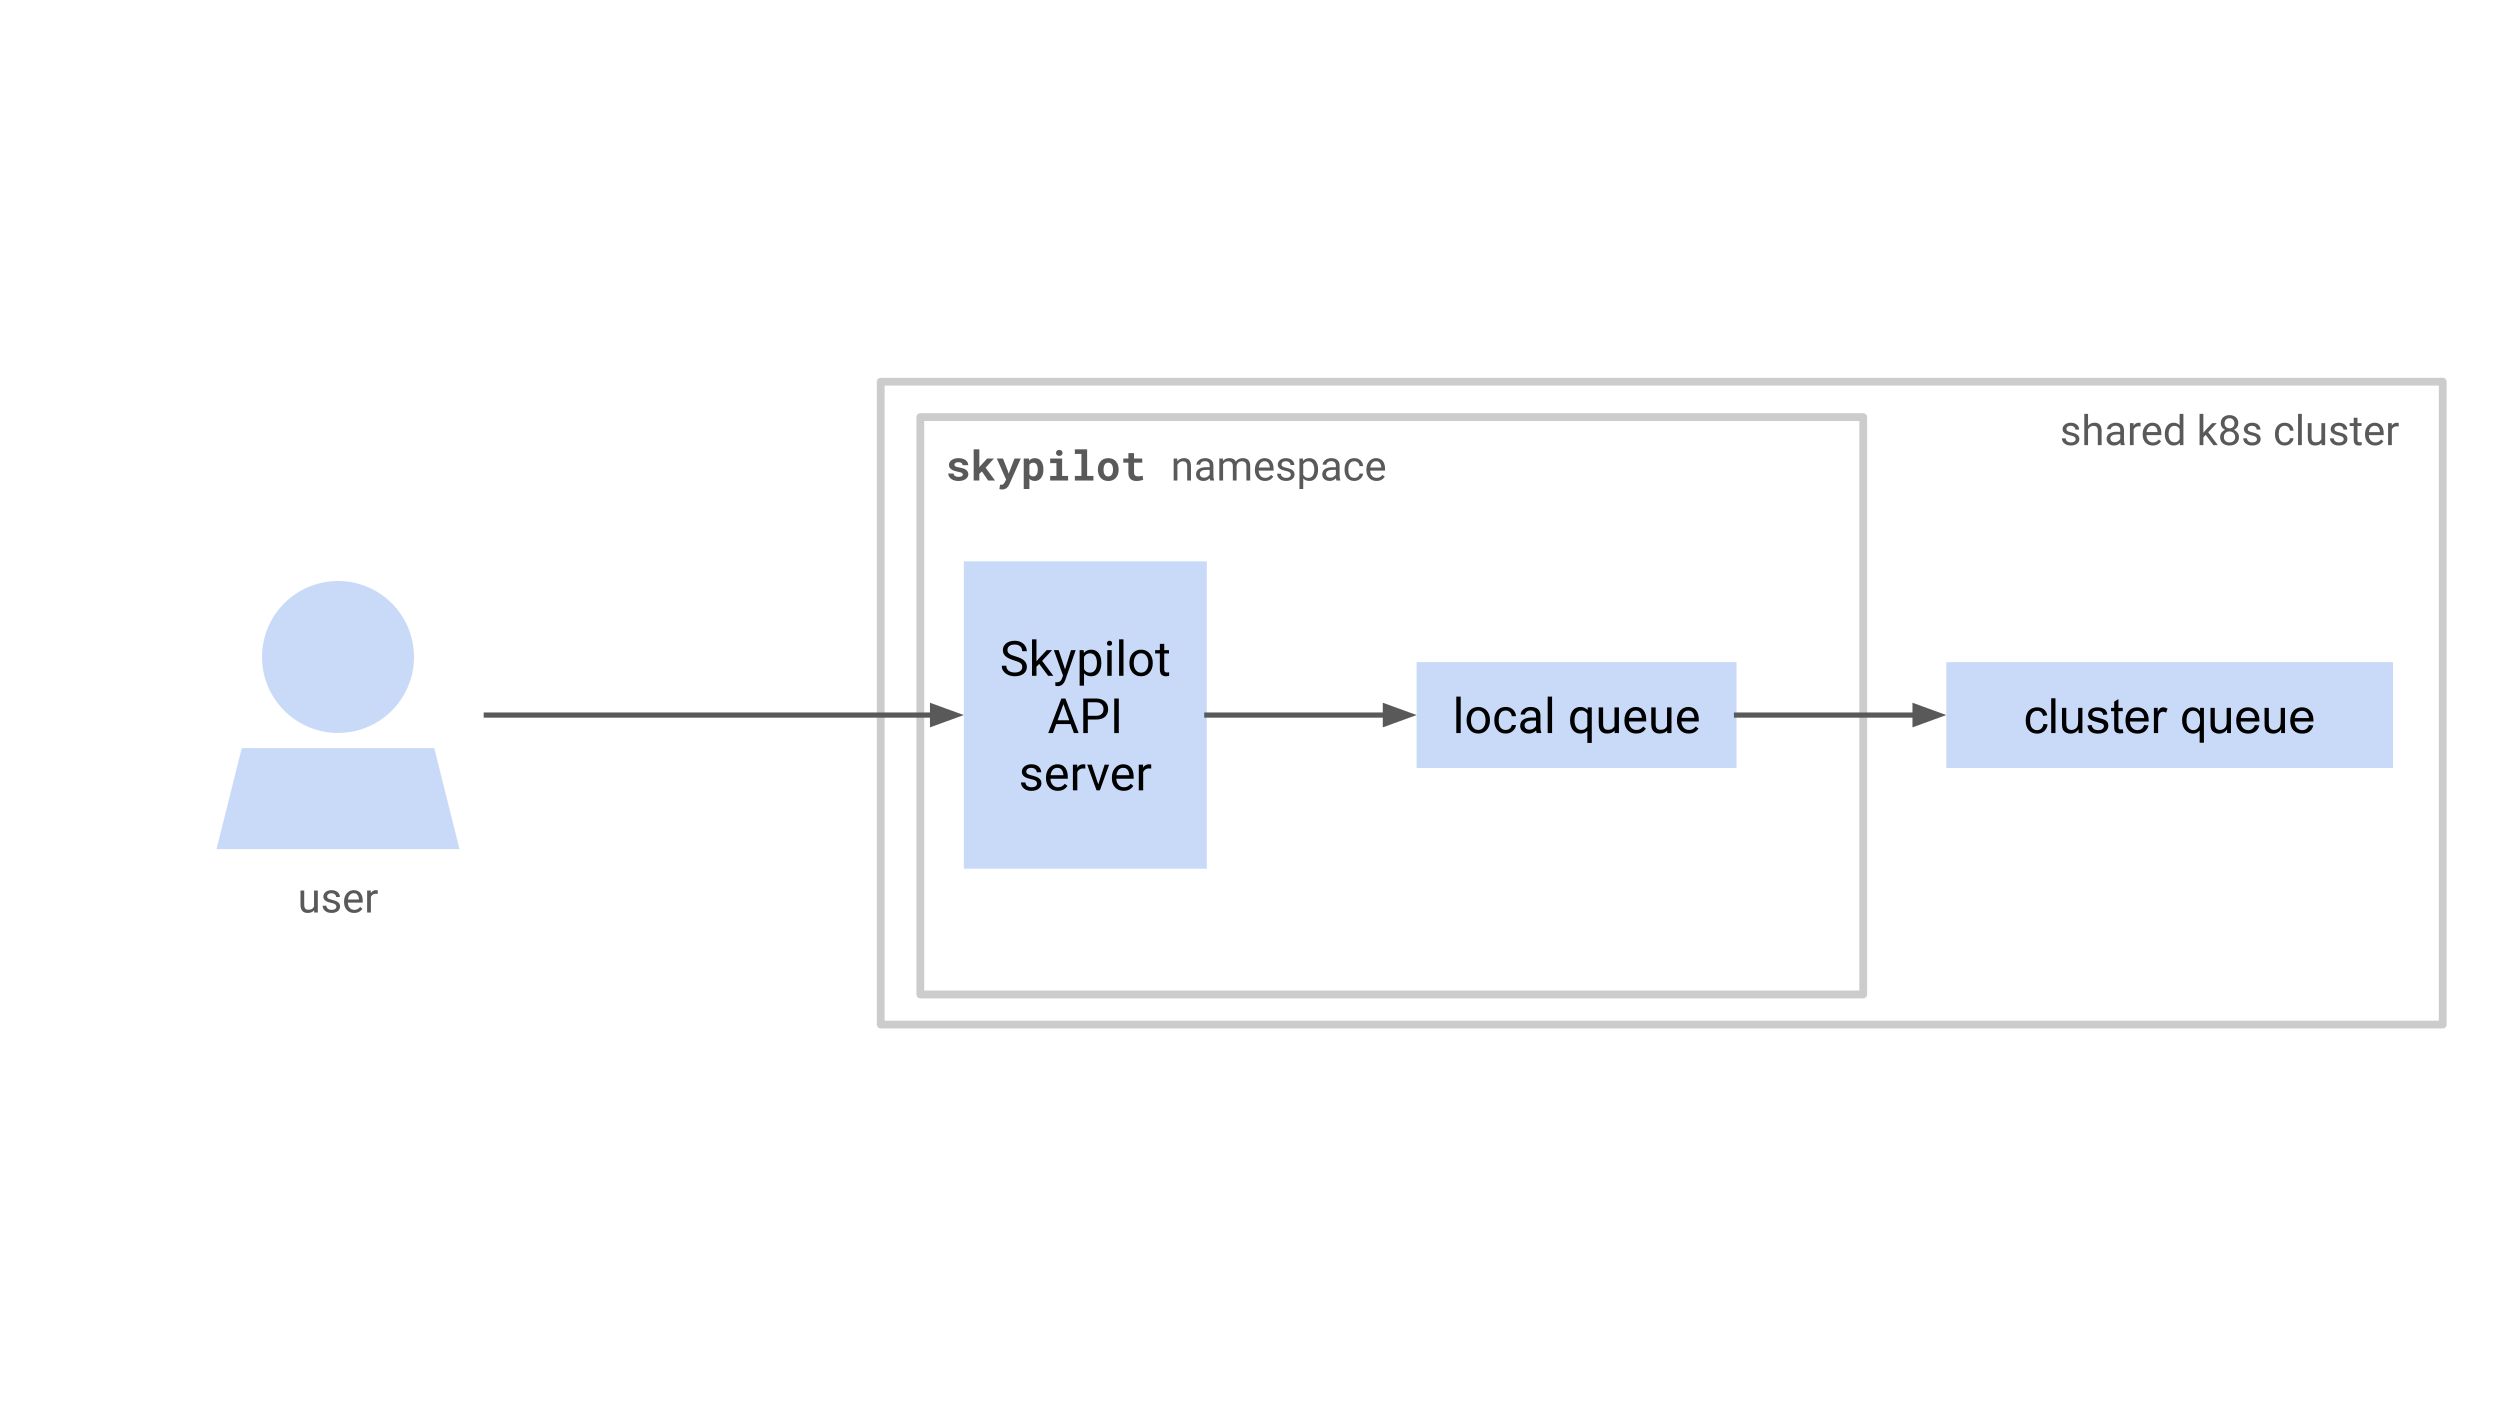 <svg version="1.1" viewBox="0.0 0.0 960.0 540.0" fill="none" stroke="none" stroke-linecap="square" stroke-miterlimit="10" xmlns:xlink="http://www.w3.org/1999/xlink" xmlns="http://www.w3.org/2000/svg"><rect x="0.0" y="0.0" width="960.0" height="540.0" fill="#808080" stroke="none"/><clipPath id="g366fd181c9f_0_44.0"><path d="m0 0l960.0 0l0 540.0l-960.0 0l0 -540.0z" clip-rule="nonzero"/></clipPath><g clip-path="url(#g366fd181c9f_0_44.0)"><path fill="#ffffff" d="m0 0l960.0 0l0 540.0l-960.0 0z" fill-rule="evenodd"/><path fill="#000000" fill-opacity="0.0" d="m338.197 146.567l599.811 0l0 246.866l-599.811 0z" fill-rule="evenodd"/><path stroke="#cccccc" stroke-width="3.0" stroke-linejoin="round" stroke-linecap="butt" d="m338.197 146.567l599.811 0l0 246.866l-599.811 0z" fill-rule="evenodd"/><path fill="#000000" fill-opacity="0.0" d="m353.399 160.173l362.079 0l0 221.701l-362.079 0z" fill-rule="evenodd"/><path stroke="#cccccc" stroke-width="3.0" stroke-linejoin="round" stroke-linecap="butt" d="m353.399 160.173l362.079 0l0 221.701l-362.079 0z" fill-rule="evenodd"/><path fill="#c9daf8" d="m370.102 215.556l93.323 0l0 118.047l-93.323 0z" fill-rule="evenodd"/><path fill="#000000" d="m392.547 256.141q0 -0.453 -0.141 -0.813q-0.141 -0.359 -0.5 -0.656q-0.344 -0.297 -0.969 -0.547q-0.609 -0.266 -1.547 -0.547q-0.984 -0.297 -1.781 -0.656q-0.781 -0.359 -1.344 -0.812q-0.562 -0.469 -0.875 -1.062q-0.297 -0.609 -0.297 -1.391q0 -0.766 0.312 -1.422q0.328 -0.656 0.922 -1.141q0.594 -0.5 1.422 -0.766q0.828 -0.281 1.859 -0.281q1.484 0 2.531 0.578q1.047 0.562 1.594 1.484q0.547 0.922 0.547 1.953l-1.75 0q0 -0.75 -0.328 -1.328q-0.312 -0.578 -0.969 -0.906q-0.641 -0.328 -1.625 -0.328q-0.938 0 -1.562 0.281q-0.609 0.281 -0.906 0.766q-0.281 0.484 -0.281 1.094q0 0.422 0.172 0.766q0.172 0.344 0.547 0.641q0.391 0.281 0.969 0.531q0.594 0.25 1.406 0.469q1.141 0.328 1.953 0.719q0.828 0.391 1.359 0.875q0.531 0.484 0.781 1.109q0.266 0.609 0.266 1.375q0 0.812 -0.328 1.469q-0.328 0.656 -0.938 1.125q-0.609 0.469 -1.469 0.719q-0.844 0.25 -1.891 0.25q-0.922 0 -1.812 -0.25q-0.891 -0.266 -1.609 -0.766q-0.719 -0.516 -1.156 -1.266q-0.438 -0.75 -0.438 -1.75l1.75 0q0 0.688 0.266 1.172q0.266 0.484 0.719 0.812q0.469 0.312 1.047 0.469q0.594 0.141 1.234 0.141q0.922 0 1.547 -0.25q0.641 -0.266 0.969 -0.734q0.344 -0.469 0.344 -1.125zm5.452 -10.641l0 14l-1.703 0l0 -14l1.703 0zm6.016 4.141l-4.297 4.609l-2.406 2.484l-0.141 -1.797l1.719 -2.047l3.062 -3.25l2.062 0zm-1.547 9.859l-3.516 -4.703l0.875 -1.5l4.641 6.203l-2.0 0zm6.049 -1.016l2.75 -8.844l1.797 0l-3.953 11.375q-0.125 0.375 -0.359 0.797q-0.219 0.422 -0.562 0.797q-0.344 0.391 -0.844 0.625q-0.484 0.25 -1.156 0.25q-0.203 0 -0.516 -0.062q-0.297 -0.047 -0.422 -0.094l-0.016 -1.359q0.078 0.016 0.234 0.016q0.156 0.016 0.219 0.016q0.578 0 0.969 -0.156q0.406 -0.141 0.688 -0.5q0.281 -0.344 0.484 -0.953l0.688 -1.906zm-2.0 -8.844l2.547 7.656l0.438 1.781l-1.203 0.609l-3.625 -10.047l1.844 0zm9.749 1.891l0 11.766l-1.688 0l0 -13.656l1.547 0l0.141 1.891zm6.641 2.953l0 0.203q0 1.062 -0.266 1.984q-0.25 0.922 -0.734 1.594q-0.484 0.672 -1.203 1.047q-0.703 0.375 -1.625 0.375q-0.938 0 -1.656 -0.312q-0.719 -0.312 -1.219 -0.906q-0.5 -0.594 -0.797 -1.422q-0.297 -0.828 -0.406 -1.859l0 -1.031q0.109 -1.094 0.406 -1.953q0.297 -0.859 0.797 -1.469q0.5 -0.625 1.203 -0.938q0.719 -0.328 1.641 -0.328q0.938 0 1.656 0.359q0.719 0.359 1.203 1.031q0.5 0.656 0.75 1.578q0.25 0.922 0.25 2.047zm-1.688 0.203l0 -0.203q0 -0.734 -0.156 -1.375q-0.156 -0.656 -0.484 -1.156q-0.328 -0.5 -0.828 -0.781q-0.5 -0.297 -1.188 -0.297q-0.641 0 -1.109 0.219q-0.469 0.219 -0.797 0.594q-0.328 0.375 -0.531 0.844q-0.203 0.469 -0.312 0.969l0 2.359q0.188 0.641 0.516 1.203q0.328 0.547 0.875 0.891q0.547 0.344 1.375 0.344q0.688 0 1.172 -0.281q0.5 -0.297 0.828 -0.797q0.328 -0.5 0.484 -1.141q0.156 -0.656 0.156 -1.391zm5.663 -5.047l0 9.859l-1.688 0l0 -9.859l1.688 0zm-1.812 -2.609q0 -0.406 0.25 -0.688q0.25 -0.297 0.734 -0.297q0.484 0 0.734 0.297q0.266 0.281 0.266 0.688q0 0.391 -0.266 0.672q-0.25 0.266 -0.734 0.266q-0.484 0 -0.734 -0.266q-0.25 -0.281 -0.25 -0.672zm6.349 -1.531l0 14l-1.688 0l0 -14l1.688 0zm2.271 9.188l0 -0.219q0 -1.062 0.297 -1.969q0.312 -0.922 0.891 -1.594q0.594 -0.688 1.422 -1.062q0.828 -0.375 1.859 -0.375q1.031 0 1.859 0.375q0.844 0.375 1.422 1.062q0.594 0.672 0.906 1.594q0.312 0.906 0.312 1.969l0 0.219q0 1.062 -0.312 1.969q-0.312 0.906 -0.906 1.594q-0.578 0.672 -1.406 1.062q-0.812 0.375 -1.859 0.375q-1.031 0 -1.875 -0.375q-0.828 -0.391 -1.422 -1.062q-0.578 -0.688 -0.891 -1.594q-0.297 -0.906 -0.297 -1.969zm1.672 -0.219l0 0.219q0 0.734 0.172 1.391q0.188 0.641 0.531 1.141q0.359 0.5 0.875 0.797q0.531 0.281 1.234 0.281q0.688 0 1.203 -0.281q0.531 -0.297 0.875 -0.797q0.359 -0.5 0.531 -1.141q0.172 -0.656 0.172 -1.391l0 -0.219q0 -0.719 -0.172 -1.375q-0.172 -0.656 -0.531 -1.156q-0.344 -0.516 -0.875 -0.797q-0.516 -0.297 -1.219 -0.297q-0.688 0 -1.219 0.297q-0.516 0.281 -0.875 0.797q-0.344 0.5 -0.531 1.156q-0.172 0.656 -0.172 1.375zm13.531 -4.828l0 1.297l-5.328 0l0 -1.297l5.328 0zm-3.516 -2.391l1.688 0l0 9.813q0 0.5 0.141 0.75q0.156 0.25 0.406 0.344q0.25 0.078 0.531 0.078q0.203 0 0.438 -0.031q0.234 -0.047 0.359 -0.078l0 1.375q-0.203 0.062 -0.531 0.125q-0.312 0.062 -0.766 0.062q-0.625 0 -1.141 -0.25q-0.516 -0.25 -0.828 -0.828q-0.297 -0.578 -0.297 -1.562l0 -9.797z" fill-rule="nonzero"/><path fill="#000000" d="m408.71 269.406l-4.391 12.094l-1.797 0l5.047 -13.266l1.172 0l-0.031 1.172zm3.672 12.094l-4.391 -12.094l-0.031 -1.172l1.156 0l5.078 13.266l-1.812 0zm-0.219 -4.906l0 1.438l-7.453 0l0 -1.438l7.453 0zm8.702 -0.297l-3.547 0l0 -1.422l3.547 0q1.016 0 1.656 -0.328q0.641 -0.328 0.938 -0.906q0.297 -0.594 0.297 -1.344q0 -0.688 -0.297 -1.281q-0.297 -0.609 -0.938 -0.969q-0.641 -0.375 -1.656 -0.375l-3.141 0l0 11.828l-1.75 0l0 -13.266l4.891 0q1.5 0 2.531 0.531q1.047 0.516 1.578 1.438q0.547 0.906 0.547 2.078q0 1.281 -0.547 2.188q-0.531 0.891 -1.578 1.359q-1.031 0.469 -2.531 0.469zm8.754 -8.062l0 13.266l-1.75 0l0 -13.266l1.75 0z" fill-rule="nonzero"/><path fill="#000000" d="m398.209 300.891q0 -0.375 -0.156 -0.688q-0.156 -0.312 -0.641 -0.562q-0.484 -0.266 -1.469 -0.453q-0.812 -0.172 -1.484 -0.406q-0.656 -0.25 -1.125 -0.578q-0.453 -0.344 -0.703 -0.797q-0.234 -0.453 -0.234 -1.062q0 -0.594 0.25 -1.109q0.266 -0.516 0.734 -0.906q0.484 -0.406 1.156 -0.625q0.688 -0.234 1.516 -0.234q1.188 0 2.016 0.422q0.844 0.406 1.281 1.109q0.453 0.688 0.453 1.547l-1.688 0q0 -0.422 -0.25 -0.797q-0.234 -0.391 -0.703 -0.641q-0.453 -0.266 -1.109 -0.266q-0.703 0 -1.141 0.219q-0.438 0.219 -0.641 0.547q-0.188 0.328 -0.188 0.688q0 0.266 0.094 0.484q0.109 0.219 0.344 0.391q0.25 0.172 0.688 0.328q0.453 0.156 1.156 0.312q1.203 0.281 1.984 0.672q0.781 0.375 1.156 0.938q0.391 0.547 0.391 1.344q0 0.641 -0.266 1.188q-0.266 0.531 -0.781 0.922q-0.5 0.375 -1.203 0.594q-0.688 0.219 -1.547 0.219q-1.312 0 -2.219 -0.469q-0.891 -0.469 -1.359 -1.203q-0.469 -0.734 -0.469 -1.562l1.703 0q0.031 0.703 0.391 1.109q0.375 0.391 0.891 0.562q0.531 0.172 1.062 0.172q0.688 0 1.156 -0.172q0.469 -0.188 0.703 -0.5q0.25 -0.328 0.25 -0.734zm7.988 2.797q-1.031 0 -1.875 -0.344q-0.828 -0.359 -1.422 -1.0q-0.594 -0.641 -0.922 -1.516q-0.312 -0.875 -0.312 -1.906l0 -0.391q0 -1.203 0.359 -2.141q0.359 -0.938 0.969 -1.594q0.609 -0.656 1.375 -0.984q0.781 -0.344 1.609 -0.344q1.062 0 1.828 0.359q0.766 0.359 1.25 1.016q0.5 0.656 0.734 1.531q0.234 0.875 0.234 1.922l0 0.75l-7.359 0l0 -1.375l5.688 0l0 -0.125q-0.047 -0.656 -0.281 -1.281q-0.234 -0.625 -0.734 -1.016q-0.5 -0.406 -1.359 -0.406q-0.578 0 -1.062 0.25q-0.484 0.234 -0.828 0.719q-0.344 0.469 -0.531 1.156q-0.188 0.672 -0.188 1.562l0 0.391q0 0.703 0.188 1.312q0.203 0.609 0.578 1.078q0.375 0.469 0.906 0.734q0.547 0.266 1.25 0.266q0.891 0 1.5 -0.359q0.625 -0.375 1.094 -0.984l1.016 0.812q-0.312 0.484 -0.812 0.922q-0.484 0.438 -1.203 0.719q-0.719 0.266 -1.688 0.266zm7.487 -8.5l0 8.312l-1.688 0l0 -9.859l1.641 0l0.047 1.547zm3.078 -1.594l0 1.562q-0.219 -0.047 -0.406 -0.062q-0.188 -0.016 -0.422 -0.016q-0.578 0 -1.031 0.188q-0.438 0.188 -0.75 0.516q-0.312 0.328 -0.5 0.781q-0.172 0.438 -0.219 0.984l-0.484 0.266q0 -0.891 0.172 -1.672q0.188 -0.781 0.562 -1.391q0.375 -0.609 0.953 -0.938q0.578 -0.344 1.375 -0.344q0.188 0 0.422 0.047q0.234 0.031 0.328 0.078zm4.72 8.391l2.703 -8.344l1.719 0l-3.547 9.859l-1.125 0l0.25 -1.516zm-2.25 -8.344l2.781 8.391l0.188 1.469l-1.125 0l-3.578 -9.859l1.734 0zm12.262 10.047q-1.031 0 -1.875 -0.344q-0.828 -0.359 -1.422 -1.0q-0.594 -0.641 -0.922 -1.516q-0.312 -0.875 -0.312 -1.906l0 -0.391q0 -1.203 0.359 -2.141q0.359 -0.938 0.969 -1.594q0.609 -0.656 1.375 -0.984q0.781 -0.344 1.609 -0.344q1.062 0 1.828 0.359q0.766 0.359 1.25 1.016q0.5 0.656 0.734 1.531q0.234 0.875 0.234 1.922l0 0.75l-7.359 0l0 -1.375l5.688 0l0 -0.125q-0.047 -0.656 -0.281 -1.281q-0.234 -0.625 -0.734 -1.016q-0.5 -0.406 -1.359 -0.406q-0.578 0 -1.062 0.25q-0.484 0.234 -0.828 0.719q-0.344 0.469 -0.531 1.156q-0.188 0.672 -0.188 1.562l0 0.391q0 0.703 0.188 1.312q0.203 0.609 0.578 1.078q0.375 0.469 0.906 0.734q0.547 0.266 1.25 0.266q0.891 0 1.5 -0.359q0.625 -0.375 1.094 -0.984l1.016 0.812q-0.312 0.484 -0.812 0.922q-0.484 0.438 -1.203 0.719q-0.719 0.266 -1.688 0.266zm7.487 -8.5l0 8.312l-1.688 0l0 -9.859l1.641 0l0.047 1.547zm3.078 -1.594l0 1.562q-0.219 -0.047 -0.406 -0.062q-0.188 -0.016 -0.422 -0.016q-0.578 0 -1.031 0.188q-0.438 0.188 -0.75 0.516q-0.312 0.328 -0.5 0.781q-0.172 0.438 -0.219 0.984l-0.484 0.266q0 -0.891 0.172 -1.672q0.188 -0.781 0.562 -1.391q0.375 -0.609 0.953 -0.938q0.578 -0.344 1.375 -0.344q0.188 0 0.422 0.047q0.234 0.031 0.328 0.078z" fill-rule="nonzero"/><path fill="#c9daf8" d="m543.987 254.249l122.835 0l0 40.661l-122.835 0z" fill-rule="evenodd"/><path fill="#000000" d="m560.907 267.5l0 14.0l-1.688 0l0 -14.0l1.688 0zm2.271 9.188l0 -0.219q0 -1.062 0.297 -1.969q0.312 -0.922 0.891 -1.594q0.594 -0.688 1.422 -1.062q0.828 -0.375 1.859 -0.375q1.031 0 1.859 0.375q0.844 0.375 1.422 1.062q0.594 0.672 0.906 1.594q0.312 0.906 0.312 1.969l0 0.219q0 1.062 -0.312 1.969q-0.312 0.906 -0.906 1.594q-0.578 0.672 -1.406 1.062q-0.812 0.375 -1.859 0.375q-1.031 0 -1.875 -0.375q-0.828 -0.391 -1.422 -1.062q-0.578 -0.688 -0.891 -1.594q-0.297 -0.906 -0.297 -1.969zm1.672 -0.219l0 0.219q0 0.734 0.172 1.391q0.188 0.641 0.531 1.141q0.359 0.5 0.875 0.797q0.531 0.281 1.234 0.281q0.688 0 1.203 -0.281q0.531 -0.297 0.875 -0.797q0.359 -0.5 0.531 -1.141q0.172 -0.656 0.172 -1.391l0 -0.219q0 -0.719 -0.172 -1.375q-0.172 -0.656 -0.531 -1.156q-0.344 -0.516 -0.875 -0.797q-0.516 -0.297 -1.219 -0.297q-0.688 0 -1.219 0.297q-0.516 0.281 -0.875 0.797q-0.344 0.5 -0.531 1.156q-0.172 0.656 -0.172 1.375zm13.359 3.828q0.594 0 1.094 -0.234q0.516 -0.25 0.844 -0.688q0.328 -0.438 0.375 -0.984l1.609 0q-0.047 0.875 -0.594 1.625q-0.531 0.75 -1.406 1.219q-0.875 0.453 -1.922 0.453q-1.109 0 -1.938 -0.391q-0.828 -0.391 -1.375 -1.078q-0.531 -0.688 -0.812 -1.578q-0.266 -0.891 -0.266 -1.875l0 -0.391q0 -0.984 0.266 -1.875q0.281 -0.891 0.812 -1.562q0.547 -0.688 1.375 -1.078q0.828 -0.391 1.938 -0.391q1.156 0 2.016 0.469q0.859 0.469 1.359 1.281q0.5 0.797 0.547 1.812l-1.609 0q-0.047 -0.609 -0.344 -1.094q-0.281 -0.5 -0.797 -0.797q-0.5 -0.297 -1.172 -0.297q-0.781 0 -1.312 0.312q-0.516 0.297 -0.828 0.812q-0.297 0.516 -0.438 1.141q-0.125 0.625 -0.125 1.266l0 0.391q0 0.641 0.125 1.281q0.125 0.625 0.422 1.141q0.312 0.5 0.844 0.812q0.531 0.297 1.312 0.297zm11.625 -0.484l0 -5.078q0 -0.578 -0.234 -1.0q-0.234 -0.438 -0.703 -0.672q-0.453 -0.25 -1.141 -0.25q-0.641 0 -1.125 0.219q-0.469 0.219 -0.734 0.578q-0.266 0.359 -0.266 0.766l-1.688 0q0 -0.531 0.266 -1.047q0.281 -0.516 0.797 -0.938q0.516 -0.422 1.234 -0.672q0.734 -0.25 1.625 -0.25q1.062 0 1.891 0.359q0.828 0.359 1.297 1.094q0.469 0.734 0.469 1.844l0 4.578q0 0.5 0.078 1.062q0.094 0.547 0.266 0.953l0 0.141l-1.75 0q-0.141 -0.297 -0.219 -0.781q-0.062 -0.484 -0.062 -0.906zm0.297 -4.281l0.016 1.172l-1.703 0q-0.719 0 -1.281 0.125q-0.562 0.109 -0.953 0.344q-0.375 0.219 -0.578 0.562q-0.203 0.344 -0.203 0.797q0 0.469 0.203 0.859q0.219 0.375 0.641 0.594q0.422 0.219 1.047 0.219q0.766 0 1.359 -0.328q0.594 -0.328 0.938 -0.797q0.359 -0.469 0.391 -0.922l0.719 0.812q-0.062 0.375 -0.359 0.844q-0.281 0.469 -0.75 0.891q-0.469 0.422 -1.109 0.703q-0.641 0.281 -1.438 0.281q-1.0 0 -1.75 -0.391q-0.75 -0.391 -1.172 -1.047q-0.406 -0.672 -0.406 -1.484q0 -0.797 0.297 -1.406q0.312 -0.609 0.891 -1.016q0.594 -0.406 1.406 -0.609q0.828 -0.203 1.828 -0.203l1.969 0zm5.867 -8.031l0 14.0l-1.688 0l0 -14.0l1.688 0zm13.539 17.797l0 -11.766l0.156 -1.891l1.547 0l0 13.656l-1.703 0zm-6.625 -8.609l0 -0.203q0 -1.125 0.266 -2.047q0.266 -0.922 0.766 -1.578q0.516 -0.672 1.234 -1.031q0.734 -0.359 1.672 -0.359q0.922 0 1.625 0.328q0.703 0.312 1.203 0.938q0.5 0.609 0.781 1.469q0.297 0.859 0.406 1.953l0 0.844q-0.094 1.078 -0.391 1.953q-0.281 0.859 -0.781 1.469q-0.5 0.609 -1.219 0.938q-0.703 0.328 -1.656 0.328q-0.906 0 -1.641 -0.375q-0.719 -0.375 -1.219 -1.047q-0.5 -0.672 -0.781 -1.594q-0.266 -0.922 -0.266 -1.984zm1.703 -0.203l0 0.203q0 0.734 0.156 1.391q0.156 0.641 0.469 1.141q0.328 0.5 0.828 0.797q0.5 0.281 1.172 0.281q0.844 0 1.406 -0.359q0.562 -0.375 0.891 -0.969q0.344 -0.594 0.516 -1.281l0 -2.188q-0.094 -0.5 -0.312 -0.969q-0.203 -0.484 -0.547 -0.859q-0.328 -0.375 -0.812 -0.594q-0.484 -0.234 -1.125 -0.234q-0.688 0 -1.188 0.297q-0.5 0.281 -0.828 0.797q-0.312 0.5 -0.469 1.156q-0.156 0.656 -0.156 1.391zm15.353 2.734l0 -7.578l1.703 0l0 9.859l-1.625 0l-0.078 -2.281zm0.328 -2.078l0.688 -0.016q0 0.984 -0.203 1.828q-0.203 0.828 -0.656 1.438q-0.453 0.609 -1.203 0.953q-0.734 0.344 -1.781 0.344q-0.719 0 -1.328 -0.203q-0.594 -0.219 -1.016 -0.656q-0.422 -0.438 -0.656 -1.141q-0.234 -0.703 -0.234 -1.688l0 -6.359l1.688 0l0 6.375q0 0.672 0.141 1.109q0.156 0.422 0.406 0.672q0.266 0.25 0.594 0.359q0.328 0.094 0.672 0.094q1.078 0 1.703 -0.406q0.625 -0.422 0.906 -1.125q0.281 -0.703 0.281 -1.578zm8.019 4.547q-1.031 0 -1.875 -0.344q-0.828 -0.359 -1.422 -1.0q-0.594 -0.641 -0.922 -1.516q-0.312 -0.875 -0.312 -1.906l0 -0.391q0 -1.203 0.359 -2.141q0.359 -0.938 0.969 -1.594q0.609 -0.656 1.375 -0.984q0.781 -0.344 1.609 -0.344q1.062 0 1.828 0.359q0.766 0.359 1.25 1.016q0.5 0.656 0.734 1.531q0.234 0.875 0.234 1.922l0 0.75l-7.359 0l0 -1.375l5.688 0l0 -0.125q-0.047 -0.656 -0.281 -1.281q-0.234 -0.625 -0.734 -1.016q-0.5 -0.406 -1.359 -0.406q-0.578 0 -1.062 0.25q-0.484 0.234 -0.828 0.719q-0.344 0.469 -0.531 1.156q-0.188 0.672 -0.188 1.562l0 0.391q0 0.703 0.188 1.312q0.203 0.609 0.578 1.078q0.375 0.469 0.906 0.734q0.547 0.266 1.25 0.266q0.891 0 1.5 -0.359q0.625 -0.375 1.094 -0.984l1.016 0.812q-0.312 0.484 -0.812 0.922q-0.484 0.438 -1.203 0.719q-0.719 0.266 -1.688 0.266zm11.83 -2.469l0 -7.578l1.703 0l0 9.859l-1.625 0l-0.078 -2.281zm0.328 -2.078l0.688 -0.016q0 0.984 -0.203 1.828q-0.203 0.828 -0.656 1.438q-0.453 0.609 -1.203 0.953q-0.734 0.344 -1.781 0.344q-0.719 0 -1.328 -0.203q-0.594 -0.219 -1.016 -0.656q-0.422 -0.438 -0.656 -1.141q-0.234 -0.703 -0.234 -1.688l0 -6.359l1.688 0l0 6.375q0 0.672 0.141 1.109q0.156 0.422 0.406 0.672q0.266 0.25 0.594 0.359q0.328 0.094 0.672 0.094q1.078 0 1.703 -0.406q0.625 -0.422 0.906 -1.125q0.281 -0.703 0.281 -1.578zm8.019 4.547q-1.031 0 -1.875 -0.344q-0.828 -0.359 -1.422 -1.0q-0.594 -0.641 -0.922 -1.516q-0.312 -0.875 -0.312 -1.906l0 -0.391q0 -1.203 0.359 -2.141q0.359 -0.938 0.969 -1.594q0.609 -0.656 1.375 -0.984q0.781 -0.344 1.609 -0.344q1.062 0 1.828 0.359q0.766 0.359 1.25 1.016q0.5 0.656 0.734 1.531q0.234 0.875 0.234 1.922l0 0.75l-7.359 0l0 -1.375l5.688 0l0 -0.125q-0.047 -0.656 -0.281 -1.281q-0.234 -0.625 -0.734 -1.016q-0.5 -0.406 -1.359 -0.406q-0.578 0 -1.062 0.25q-0.484 0.234 -0.828 0.719q-0.344 0.469 -0.531 1.156q-0.188 0.672 -0.188 1.562l0 0.391q0 0.703 0.188 1.312q0.203 0.609 0.578 1.078q0.375 0.469 0.906 0.734q0.547 0.266 1.25 0.266q0.891 0 1.5 -0.359q0.625 -0.375 1.094 -0.984l1.016 0.812q-0.312 0.484 -0.812 0.922q-0.484 0.438 -1.203 0.719q-0.719 0.266 -1.688 0.266z" fill-rule="nonzero"/><path fill="#c9daf8" d="m747.383 254.249l171.528 0l0 40.661l-171.528 0z" fill-rule="evenodd"/><path fill="#000000" d="m784.689 277.953l1.609 0.219q-0.266 1.656 -1.359 2.609q-1.078 0.938 -2.672 0.938q-1.984 0 -3.188 -1.297q-1.203 -1.297 -1.203 -3.719q0 -1.578 0.516 -2.75q0.516 -1.172 1.578 -1.75q1.062 -0.594 2.312 -0.594q1.578 0 2.578 0.797q1.0 0.797 1.281 2.266l-1.594 0.234q-0.234 -0.969 -0.812 -1.453q-0.578 -0.5 -1.391 -0.5q-1.234 0 -2.016 0.891q-0.781 0.891 -0.781 2.812q0 1.953 0.75 2.844q0.75 0.875 1.953 0.875q0.969 0 1.609 -0.594q0.656 -0.594 0.828 -1.828zm2.969 3.547l0 -13.359l1.641 0l0 13.359l-1.641 0zm10.52 0l0 -1.422q-1.125 1.641 -3.062 1.641q-0.859 0 -1.609 -0.328q-0.734 -0.328 -1.094 -0.828q-0.359 -0.5 -0.5 -1.219q-0.109 -0.469 -0.109 -1.531l0 -5.984l1.641 0l0 5.359q0 1.281 0.109 1.734q0.156 0.641 0.656 1.016q0.5 0.375 1.234 0.375q0.734 0 1.375 -0.375q0.656 -0.391 0.922 -1.031q0.266 -0.656 0.266 -1.891l0 -5.188l1.641 0l0 9.672l-1.469 0zm3.391 -2.891l1.625 -0.25q0.125 0.969 0.75 1.5q0.625 0.516 1.75 0.516q1.125 0 1.672 -0.453q0.547 -0.469 0.547 -1.094q0 -0.547 -0.484 -0.875q-0.328 -0.219 -1.672 -0.547q-1.812 -0.469 -2.516 -0.797q-0.688 -0.328 -1.047 -0.906q-0.359 -0.594 -0.359 -1.312q0 -0.641 0.297 -1.188q0.297 -0.562 0.812 -0.922q0.375 -0.281 1.031 -0.469q0.672 -0.203 1.422 -0.203q1.141 0 2.0 0.328q0.859 0.328 1.266 0.891q0.422 0.562 0.578 1.5l-1.609 0.219q-0.109 -0.75 -0.641 -1.172q-0.516 -0.422 -1.469 -0.422q-1.141 0 -1.625 0.375q-0.469 0.375 -0.469 0.875q0 0.312 0.188 0.578q0.203 0.266 0.641 0.438q0.234 0.094 1.438 0.422q1.75 0.453 2.438 0.75q0.688 0.297 1.078 0.859q0.391 0.562 0.391 1.406q0 0.828 -0.484 1.547q-0.469 0.719 -1.375 1.125q-0.906 0.391 -2.047 0.391q-1.875 0 -2.875 -0.781q-0.984 -0.781 -1.25 -2.328zm13.562 1.422l0.234 1.453q-0.688 0.141 -1.234 0.141q-0.891 0 -1.391 -0.281q-0.484 -0.281 -0.688 -0.734q-0.203 -0.469 -0.203 -1.938l0 -5.578l-1.203 0l0 -1.266l1.203 0l0 -2.391l1.625 -0.984l0 3.375l1.656 0l0 1.266l-1.656 0l0 5.672q0 0.688 0.078 0.891q0.094 0.203 0.281 0.328q0.203 0.109 0.578 0.109q0.266 0 0.719 -0.062zm8.23 -1.641l1.688 0.203q-0.406 1.484 -1.484 2.312q-1.078 0.812 -2.766 0.812q-2.125 0 -3.375 -1.297q-1.234 -1.312 -1.234 -3.672q0 -2.453 1.25 -3.797q1.266 -1.344 3.266 -1.344q1.938 0 3.156 1.328q1.234 1.312 1.234 3.703q0 0.156 0 0.438l-7.219 0q0.094 1.594 0.906 2.453q0.812 0.844 2.016 0.844q0.906 0 1.547 -0.469q0.641 -0.484 1.016 -1.516zm-5.391 -2.656l5.406 0q-0.109 -1.219 -0.625 -1.828q-0.781 -0.953 -2.031 -0.953q-1.125 0 -1.906 0.766q-0.766 0.75 -0.844 2.016zm9.126 5.766l0 -9.672l1.469 0l0 1.469q0.562 -1.031 1.031 -1.359q0.484 -0.328 1.062 -0.328q0.828 0 1.688 0.531l-0.562 1.516q-0.609 -0.359 -1.203 -0.359q-0.547 0 -0.969 0.328q-0.422 0.328 -0.609 0.891q-0.281 0.875 -0.281 1.922l0 5.062l-1.625 0zm17.568 3.703l0 -4.734q-0.375 0.547 -1.062 0.906q-0.688 0.344 -1.469 0.344q-1.719 0 -2.969 -1.375q-1.234 -1.375 -1.234 -3.766q0 -1.469 0.5 -2.625q0.516 -1.156 1.469 -1.75q0.969 -0.594 2.109 -0.594q1.797 0 2.828 1.516l0 -1.297l1.469 0l0 13.375l-1.641 0zm-5.047 -8.562q0 1.859 0.781 2.797q0.781 0.938 1.875 0.938q1.047 0 1.797 -0.891q0.766 -0.891 0.766 -2.703q0 -1.938 -0.797 -2.906q-0.797 -0.969 -1.875 -0.969q-1.062 0 -1.812 0.906q-0.734 0.906 -0.734 2.828zm15.594 4.859l0 -1.422q-1.125 1.641 -3.062 1.641q-0.859 0 -1.609 -0.328q-0.734 -0.328 -1.094 -0.828q-0.359 -0.5 -0.5 -1.219q-0.109 -0.469 -0.109 -1.531l0 -5.984l1.641 0l0 5.359q0 1.281 0.109 1.734q0.156 0.641 0.656 1.016q0.5 0.375 1.234 0.375q0.734 0 1.375 -0.375q0.656 -0.391 0.922 -1.031q0.266 -0.656 0.266 -1.891l0 -5.188l1.641 0l0 9.672l-1.469 0zm10.673 -3.109l1.688 0.203q-0.406 1.484 -1.484 2.312q-1.078 0.812 -2.766 0.812q-2.125 0 -3.375 -1.297q-1.234 -1.312 -1.234 -3.672q0 -2.453 1.25 -3.797q1.266 -1.344 3.266 -1.344q1.938 0 3.156 1.328q1.234 1.312 1.234 3.703q0 0.156 0 0.438l-7.219 0q0.094 1.594 0.906 2.453q0.812 0.844 2.016 0.844q0.906 0 1.547 -0.469q0.641 -0.484 1.016 -1.516zm-5.391 -2.656l5.406 0q-0.109 -1.219 -0.625 -1.828q-0.781 -0.953 -2.031 -0.953q-1.125 0 -1.906 0.766q-0.766 0.75 -0.844 2.016zm15.469 5.766l0 -1.422q-1.125 1.641 -3.062 1.641q-0.859 0 -1.609 -0.328q-0.734 -0.328 -1.094 -0.828q-0.359 -0.5 -0.5 -1.219q-0.109 -0.469 -0.109 -1.531l0 -5.984l1.641 0l0 5.359q0 1.281 0.109 1.734q0.156 0.641 0.656 1.016q0.5 0.375 1.234 0.375q0.734 0 1.375 -0.375q0.656 -0.391 0.922 -1.031q0.266 -0.656 0.266 -1.891l0 -5.188l1.641 0l0 9.672l-1.469 0zm10.673 -3.109l1.688 0.203q-0.406 1.484 -1.484 2.312q-1.078 0.812 -2.766 0.812q-2.125 0 -3.375 -1.297q-1.234 -1.312 -1.234 -3.672q0 -2.453 1.25 -3.797q1.266 -1.344 3.266 -1.344q1.938 0 3.156 1.328q1.234 1.312 1.234 3.703q0 0.156 0 0.438l-7.219 0q0.094 1.594 0.906 2.453q0.812 0.844 2.016 0.844q0.906 0 1.547 -0.469q0.641 -0.484 1.016 -1.516zm-5.391 -2.656l5.406 0q-0.109 -1.219 -0.625 -1.828q-0.781 -0.953 -2.031 -0.953q-1.125 0 -1.906 0.766q-0.766 0.75 -0.844 2.016z" fill-rule="nonzero"/><path fill="#000000" fill-opacity="0.0" d="m354.165 160.173l207.465 0l0 38.772l-207.465 0z" fill-rule="evenodd"/><path fill="#595959" d="m369.728 182.205q0 0.203 -0.109 0.375q-0.094 0.156 -0.281 0.281q-0.203 0.125 -0.531 0.203q-0.312 0.062 -0.734 0.062q-0.344 0 -0.688 -0.062q-0.328 -0.078 -0.578 -0.234q-0.266 -0.141 -0.438 -0.391q-0.156 -0.25 -0.172 -0.594l-2.078 0q0 0.516 0.25 1.031q0.266 0.516 0.75 0.906q0.5 0.406 1.219 0.672q0.734 0.25 1.688 0.25q0.875 0 1.578 -0.188q0.703 -0.203 1.203 -0.547q0.484 -0.344 0.75 -0.812q0.281 -0.484 0.281 -1.047q0 -0.609 -0.281 -1.047q-0.266 -0.438 -0.734 -0.75q-0.484 -0.312 -1.141 -0.5q-0.656 -0.203 -1.422 -0.328q-0.531 -0.078 -0.875 -0.172q-0.344 -0.109 -0.531 -0.25q-0.203 -0.125 -0.281 -0.281q-0.078 -0.156 -0.078 -0.344q0 -0.188 0.078 -0.359q0.094 -0.172 0.266 -0.297q0.188 -0.141 0.484 -0.219q0.297 -0.078 0.703 -0.078q0.469 0 0.797 0.125q0.328 0.109 0.531 0.312q0.141 0.141 0.203 0.328q0.078 0.188 0.078 0.391l2.172 0q0 -0.578 -0.266 -1.078q-0.25 -0.5 -0.734 -0.875q-0.5 -0.359 -1.203 -0.562q-0.703 -0.203 -1.578 -0.203q-0.844 0 -1.516 0.219q-0.672 0.203 -1.141 0.562q-0.469 0.359 -0.719 0.844q-0.25 0.469 -0.25 0.984q0 0.547 0.234 0.969q0.25 0.406 0.688 0.719q0.438 0.312 1.047 0.547q0.625 0.219 1.359 0.359q0.594 0.109 0.969 0.219q0.391 0.109 0.625 0.234q0.219 0.141 0.312 0.297q0.094 0.141 0.094 0.328zm7.32 -1.172l2.406 3.5l2.656 0l-3.625 -4.938l3.188 -3.516l-2.609 0l-2.344 2.562l-0.656 0.75l0 -6.859l-2.172 0l0 12.0l2.172 0l0 -2.578l0.984 -0.922zm7.758 6.922q0.656 0 1.141 -0.219q0.484 -0.219 0.812 -0.547q0.344 -0.312 0.562 -0.688q0.219 -0.375 0.359 -0.703l4.297 -9.719l-2.406 0l-1.922 4.969l-0.328 0.844l-0.234 -0.859l-1.938 -4.953l-2.375 0l3.578 8.094l-0.5 0.938q-0.094 0.172 -0.156 0.266q-0.062 0.094 -0.203 0.281q-0.141 0.188 -0.344 0.344q-0.203 0.156 -0.453 0.156q-0.125 0 -0.344 -0.016q-0.203 0 -0.328 0l-0.266 1.656q0.281 0.078 0.5 0.109q0.234 0.047 0.547 0.047zm8.305 -0.172l2.172 0l0 -3.984q0.141 0.156 0.297 0.297q0.172 0.125 0.359 0.234q0.297 0.172 0.656 0.266q0.359 0.094 0.781 0.094q0.797 0 1.406 -0.328q0.625 -0.328 1.047 -0.906q0.406 -0.578 0.625 -1.359q0.219 -0.797 0.219 -1.719l0 -0.156q0 -0.969 -0.219 -1.75q-0.219 -0.797 -0.641 -1.375q-0.422 -0.562 -1.047 -0.859q-0.609 -0.312 -1.406 -0.312q-0.391 0 -0.734 0.078q-0.344 0.078 -0.625 0.234q-0.234 0.125 -0.438 0.297q-0.203 0.156 -0.375 0.375l-0.078 -0.828l-2.0 0l0 11.703zm5.391 -7.562l0 0.156q0 0.531 -0.094 1.0q-0.094 0.453 -0.297 0.812q-0.203 0.344 -0.531 0.547q-0.328 0.203 -0.781 0.203q-0.297 0 -0.531 -0.047q-0.234 -0.062 -0.406 -0.172q-0.188 -0.125 -0.344 -0.281q-0.141 -0.172 -0.234 -0.375l0 -3.531q0.109 -0.219 0.25 -0.375q0.156 -0.172 0.359 -0.281q0.188 -0.094 0.406 -0.141q0.219 -0.047 0.484 -0.047q0.453 0 0.781 0.203q0.328 0.188 0.531 0.516q0.203 0.344 0.297 0.812q0.109 0.469 0.109 1.0zm4.758 -4.141l0 1.766l2.406 0l0 4.922l-2.406 0l0 1.766l6.891 0l0 -1.766l-2.297 0l0 -6.688l-4.594 0zm2.25 -2.172q0 0.25 0.078 0.469q0.094 0.219 0.266 0.359q0.156 0.156 0.391 0.25q0.234 0.078 0.516 0.078q0.578 0 0.906 -0.312q0.344 -0.328 0.344 -0.844q0 -0.5 -0.344 -0.828q-0.328 -0.328 -0.906 -0.328q-0.281 0 -0.516 0.094q-0.234 0.078 -0.391 0.234q-0.172 0.156 -0.266 0.375q-0.078 0.203 -0.078 0.453zm7.227 -1.375l0 1.766l2.531 0l0 8.469l-2.531 0l0 1.766l7.141 0l0 -1.766l-2.422 0l0 -10.234l-4.719 0zm8.852 7.688l0 0.172q0 0.922 0.266 1.719q0.266 0.781 0.781 1.359q0.5 0.578 1.25 0.906q0.75 0.328 1.703 0.328q0.938 0 1.672 -0.328q0.75 -0.328 1.266 -0.906q0.5 -0.578 0.766 -1.359q0.266 -0.797 0.266 -1.719l0 -0.172q0 -0.922 -0.266 -1.703q-0.266 -0.781 -0.766 -1.359q-0.516 -0.578 -1.266 -0.906q-0.734 -0.328 -1.688 -0.328q-0.953 0 -1.703 0.328q-0.734 0.328 -1.234 0.906q-0.516 0.578 -0.781 1.359q-0.266 0.781 -0.266 1.703zm2.172 0.172l0 -0.172q0 -0.516 0.094 -0.969q0.109 -0.469 0.328 -0.812q0.219 -0.359 0.562 -0.562q0.344 -0.203 0.828 -0.203q0.484 0 0.828 0.203q0.344 0.203 0.562 0.562q0.219 0.344 0.312 0.812q0.109 0.453 0.109 0.969l0 0.172q0 0.531 -0.109 1.0q-0.094 0.453 -0.312 0.797q-0.219 0.359 -0.562 0.562q-0.344 0.203 -0.812 0.203q-0.5 0 -0.844 -0.203q-0.344 -0.203 -0.562 -0.562q-0.219 -0.344 -0.328 -0.797q-0.094 -0.469 -0.094 -1.0zm11.711 -6.391l-2.172 0l0 2.078l-1.938 0l0 1.594l1.938 0l0 3.844q0 0.844 0.219 1.438q0.219 0.594 0.625 0.984q0.391 0.391 0.953 0.578q0.578 0.188 1.266 0.188q0.359 0 0.734 -0.047q0.375 -0.031 0.719 -0.094q0.344 -0.062 0.641 -0.156q0.312 -0.109 0.531 -0.234l-0.203 -1.5q-0.156 0.047 -0.359 0.094q-0.203 0.031 -0.438 0.062q-0.25 0.031 -0.516 0.062q-0.25 0.016 -0.5 0.016q-0.344 0 -0.625 -0.078q-0.281 -0.078 -0.469 -0.266q-0.203 -0.172 -0.312 -0.484q-0.094 -0.312 -0.094 -0.766l0 -3.641l3.156 0l0 -1.594l-3.156 0l0 -2.078z" fill-rule="nonzero"/><path fill="#595959" d="m452.126 177.877l0 6.656l-1.438 0l0 -8.453l1.359 0l0.078 1.797zm-0.344 2.109l-0.594 -0.031q0 -0.859 0.25 -1.594q0.25 -0.75 0.703 -1.297q0.453 -0.547 1.078 -0.844q0.641 -0.297 1.406 -0.297q0.625 0 1.125 0.172q0.5 0.156 0.844 0.531q0.359 0.359 0.547 0.953q0.188 0.578 0.188 1.406l0 5.547l-1.453 0l0 -5.562q0 -0.656 -0.203 -1.062q-0.188 -0.406 -0.562 -0.578q-0.375 -0.188 -0.922 -0.188q-0.531 0 -0.984 0.234q-0.438 0.219 -0.75 0.625q-0.312 0.391 -0.5 0.906q-0.172 0.5 -0.172 1.078zm12.727 3.094l0 -4.344q0 -0.5 -0.203 -0.875q-0.203 -0.375 -0.609 -0.578q-0.391 -0.203 -0.969 -0.203q-0.547 0 -0.969 0.188q-0.406 0.188 -0.641 0.5q-0.219 0.297 -0.219 0.656l-1.453 0q0 -0.453 0.234 -0.891q0.234 -0.453 0.672 -0.812q0.453 -0.375 1.062 -0.578q0.625 -0.219 1.391 -0.219q0.922 0 1.625 0.312q0.719 0.312 1.109 0.938q0.406 0.625 0.406 1.578l0 3.938q0 0.422 0.078 0.906q0.078 0.469 0.219 0.812l0 0.125l-1.5 0q-0.109 -0.25 -0.172 -0.672q-0.062 -0.422 -0.062 -0.781zm0.25 -3.672l0.016 1.016l-1.469 0q-0.609 0 -1.094 0.094q-0.484 0.094 -0.812 0.297q-0.328 0.188 -0.5 0.484q-0.172 0.297 -0.172 0.688q0 0.391 0.172 0.719q0.188 0.328 0.547 0.531q0.359 0.188 0.891 0.188q0.672 0 1.172 -0.281q0.516 -0.281 0.812 -0.688q0.297 -0.406 0.328 -0.797l0.609 0.703q-0.047 0.328 -0.297 0.734q-0.234 0.391 -0.641 0.75q-0.406 0.359 -0.953 0.609q-0.547 0.234 -1.234 0.234q-0.859 0 -1.516 -0.328q-0.641 -0.344 -1.0 -0.906q-0.344 -0.578 -0.344 -1.281q0 -0.672 0.266 -1.188q0.266 -0.531 0.766 -0.875q0.5 -0.344 1.203 -0.516q0.703 -0.188 1.562 -0.188l1.688 0zm4.906 -1.656l0 6.781l-1.453 0l0 -8.453l1.375 0l0.078 1.672zm-0.297 2.234l-0.672 -0.031q0 -0.859 0.219 -1.594q0.219 -0.75 0.641 -1.297q0.438 -0.547 1.078 -0.844q0.641 -0.297 1.484 -0.297q0.594 0 1.094 0.172q0.5 0.156 0.859 0.516q0.375 0.359 0.578 0.922q0.203 0.562 0.203 1.359l0 5.641l-1.438 0l0 -5.562q0 -0.672 -0.234 -1.062q-0.219 -0.406 -0.625 -0.578q-0.406 -0.188 -0.953 -0.188q-0.641 0 -1.078 0.234q-0.422 0.219 -0.688 0.625q-0.25 0.391 -0.359 0.906q-0.109 0.5 -0.109 1.078zm5.469 -0.797l-0.969 0.297q0.016 -0.703 0.234 -1.344q0.219 -0.641 0.641 -1.141q0.438 -0.5 1.062 -0.781q0.625 -0.297 1.422 -0.297q0.688 0 1.203 0.188q0.531 0.172 0.891 0.547q0.375 0.359 0.562 0.938q0.188 0.578 0.188 1.375l0 5.562l-1.453 0l0 -5.578q0 -0.703 -0.234 -1.094q-0.219 -0.406 -0.625 -0.562q-0.391 -0.156 -0.953 -0.156q-0.469 0 -0.844 0.172q-0.359 0.156 -0.609 0.438q-0.25 0.281 -0.391 0.656q-0.125 0.359 -0.125 0.781zm10.922 5.5q-0.875 0 -1.594 -0.297q-0.719 -0.312 -1.234 -0.859q-0.5 -0.547 -0.781 -1.297q-0.266 -0.75 -0.266 -1.641l0 -0.328q0 -1.031 0.297 -1.828q0.312 -0.812 0.828 -1.375q0.531 -0.562 1.188 -0.844q0.672 -0.297 1.375 -0.297q0.906 0 1.562 0.312q0.672 0.312 1.094 0.875q0.422 0.547 0.625 1.312q0.203 0.75 0.203 1.641l0 0.641l-6.312 0l0 -1.172l4.859 0l0 -0.109q-0.031 -0.562 -0.234 -1.094q-0.188 -0.531 -0.625 -0.875q-0.422 -0.344 -1.172 -0.344q-0.484 0 -0.906 0.203q-0.406 0.203 -0.703 0.609q-0.297 0.406 -0.469 1.0q-0.156 0.578 -0.156 1.344l0 0.328q0 0.609 0.156 1.141q0.172 0.516 0.5 0.922q0.328 0.391 0.781 0.625q0.469 0.219 1.062 0.219q0.766 0 1.297 -0.312q0.531 -0.312 0.938 -0.828l0.875 0.688q-0.281 0.422 -0.703 0.797q-0.422 0.375 -1.031 0.609q-0.609 0.234 -1.453 0.234zm9.906 -2.406q0 -0.312 -0.141 -0.578q-0.141 -0.266 -0.562 -0.484q-0.406 -0.234 -1.25 -0.391q-0.703 -0.156 -1.266 -0.359q-0.562 -0.203 -0.969 -0.484q-0.391 -0.297 -0.609 -0.688q-0.203 -0.391 -0.203 -0.906q0 -0.5 0.219 -0.938q0.234 -0.453 0.641 -0.797q0.406 -0.344 0.984 -0.531q0.578 -0.203 1.297 -0.203q1.016 0 1.734 0.359q0.719 0.359 1.094 0.953q0.391 0.594 0.391 1.328l-1.453 0q0 -0.359 -0.203 -0.688q-0.203 -0.328 -0.609 -0.547q-0.391 -0.219 -0.953 -0.219q-0.609 0 -0.984 0.188q-0.359 0.172 -0.531 0.453q-0.172 0.281 -0.172 0.594q0 0.234 0.078 0.422q0.094 0.188 0.297 0.344q0.219 0.141 0.594 0.281q0.391 0.125 0.984 0.266q1.031 0.234 1.703 0.562q0.672 0.328 1.0 0.812q0.328 0.469 0.328 1.141q0 0.562 -0.234 1.031q-0.219 0.453 -0.656 0.781q-0.438 0.328 -1.031 0.516q-0.594 0.188 -1.344 0.188q-1.109 0 -1.891 -0.391q-0.766 -0.406 -1.172 -1.031q-0.391 -0.641 -0.391 -1.344l1.453 0q0.031 0.594 0.344 0.938q0.312 0.344 0.766 0.5q0.453 0.141 0.891 0.141q0.594 0 1.0 -0.156q0.406 -0.156 0.609 -0.422q0.219 -0.281 0.219 -0.641zm4.773 -4.578l0 10.078l-1.453 0l0 -11.703l1.328 0l0.125 1.625zm5.703 2.531l0 0.156q0 0.922 -0.219 1.719q-0.219 0.781 -0.641 1.359q-0.422 0.578 -1.031 0.906q-0.609 0.312 -1.391 0.312q-0.812 0 -1.438 -0.266q-0.609 -0.266 -1.047 -0.766q-0.422 -0.516 -0.672 -1.219q-0.25 -0.719 -0.344 -1.609l0 -0.875q0.094 -0.938 0.344 -1.672q0.266 -0.75 0.688 -1.281q0.422 -0.531 1.031 -0.797q0.609 -0.281 1.406 -0.281q0.797 0 1.406 0.312q0.625 0.297 1.047 0.875q0.422 0.562 0.641 1.359q0.219 0.797 0.219 1.766zm-1.453 0.156l0 -0.156q0 -0.641 -0.141 -1.188q-0.125 -0.562 -0.406 -0.984q-0.281 -0.438 -0.719 -0.672q-0.422 -0.25 -1.016 -0.25q-0.547 0 -0.953 0.188q-0.391 0.188 -0.672 0.5q-0.281 0.312 -0.469 0.719q-0.172 0.406 -0.25 0.828l0 2.031q0.156 0.547 0.438 1.031q0.281 0.469 0.75 0.766q0.469 0.297 1.172 0.297q0.594 0 1.016 -0.25q0.422 -0.25 0.703 -0.672q0.281 -0.438 0.406 -0.984q0.141 -0.562 0.141 -1.203zm8.281 2.688l0 -4.344q0 -0.5 -0.203 -0.875q-0.203 -0.375 -0.609 -0.578q-0.391 -0.203 -0.969 -0.203q-0.547 0 -0.969 0.188q-0.406 0.188 -0.641 0.5q-0.219 0.297 -0.219 0.656l-1.453 0q0 -0.453 0.234 -0.891q0.234 -0.453 0.672 -0.812q0.453 -0.375 1.062 -0.578q0.625 -0.219 1.391 -0.219q0.922 0 1.625 0.312q0.719 0.312 1.109 0.938q0.406 0.625 0.406 1.578l0 3.938q0 0.422 0.078 0.906q0.078 0.469 0.219 0.812l0 0.125l-1.5 0q-0.109 -0.25 -0.172 -0.672q-0.062 -0.422 -0.062 -0.781zm0.25 -3.672l0.016 1.016l-1.469 0q-0.609 0 -1.094 0.094q-0.484 0.094 -0.812 0.297q-0.328 0.188 -0.5 0.484q-0.172 0.297 -0.172 0.688q0 0.391 0.172 0.719q0.188 0.328 0.547 0.531q0.359 0.188 0.891 0.188q0.672 0 1.172 -0.281q0.516 -0.281 0.812 -0.688q0.297 -0.406 0.328 -0.797l0.609 0.703q-0.047 0.328 -0.297 0.734q-0.234 0.391 -0.641 0.75q-0.406 0.359 -0.953 0.609q-0.547 0.234 -1.234 0.234q-0.859 0 -1.516 -0.328q-0.641 -0.344 -1.0 -0.906q-0.344 -0.578 -0.344 -1.281q0 -0.672 0.266 -1.188q0.266 -0.531 0.766 -0.875q0.5 -0.344 1.203 -0.516q0.703 -0.188 1.562 -0.188l1.688 0zm6.844 4.094q0.516 0 0.953 -0.203q0.438 -0.219 0.719 -0.594q0.281 -0.375 0.328 -0.844l1.375 0q-0.047 0.75 -0.516 1.391q-0.453 0.641 -1.203 1.047q-0.75 0.391 -1.656 0.391q-0.953 0 -1.656 -0.328q-0.703 -0.344 -1.172 -0.922q-0.469 -0.594 -0.703 -1.359q-0.219 -0.766 -0.219 -1.609l0 -0.328q0 -0.859 0.219 -1.609q0.234 -0.766 0.703 -1.344q0.469 -0.594 1.172 -0.922q0.703 -0.344 1.656 -0.344q1.0 0 1.734 0.406q0.75 0.391 1.172 1.094q0.422 0.688 0.469 1.562l-1.375 0q-0.047 -0.531 -0.297 -0.953q-0.25 -0.422 -0.688 -0.672q-0.438 -0.25 -1.016 -0.25q-0.656 0 -1.109 0.266q-0.453 0.25 -0.719 0.703q-0.25 0.438 -0.375 0.969q-0.109 0.531 -0.109 1.094l0 0.328q0 0.547 0.109 1.094q0.109 0.531 0.375 0.969q0.266 0.438 0.703 0.703q0.453 0.266 1.125 0.266zm8.5 1.188q-0.875 0 -1.594 -0.297q-0.719 -0.312 -1.234 -0.859q-0.5 -0.547 -0.781 -1.297q-0.266 -0.75 -0.266 -1.641l0 -0.328q0 -1.031 0.297 -1.828q0.312 -0.812 0.828 -1.375q0.531 -0.562 1.188 -0.844q0.672 -0.297 1.375 -0.297q0.906 0 1.562 0.312q0.672 0.312 1.094 0.875q0.422 0.547 0.625 1.312q0.203 0.75 0.203 1.641l0 0.641l-6.312 0l0 -1.172l4.859 0l0 -0.109q-0.031 -0.562 -0.234 -1.094q-0.188 -0.531 -0.625 -0.875q-0.422 -0.344 -1.172 -0.344q-0.484 0 -0.906 0.203q-0.406 0.203 -0.703 0.609q-0.297 0.406 -0.469 1.0q-0.156 0.578 -0.156 1.344l0 0.328q0 0.609 0.156 1.141q0.172 0.516 0.5 0.922q0.328 0.391 0.781 0.625q0.469 0.219 1.062 0.219q0.766 0 1.297 -0.312q0.531 -0.312 0.938 -0.828l0.875 0.688q-0.281 0.422 -0.703 0.797q-0.422 0.375 -1.031 0.609q-0.609 0.234 -1.453 0.234z" fill-rule="nonzero"/><path fill="#c9daf8" d="m100.619 252.278l0 0c0 -16.116 13.065 -29.181 29.181 -29.181l0 0c7.739 0 15.162 3.074 20.634 8.547c5.473 5.473 8.547 12.895 8.547 20.634l0 0c0 16.116 -13.065 29.181 -29.181 29.181l0 0c-16.116 0 -29.181 -13.065 -29.181 -29.181z" fill-rule="evenodd"/><path fill="#c9daf8" d="m83.139 326.063l9.693 -38.772l73.937 0l9.693 38.772z" fill-rule="evenodd"/><path fill="#000000" fill-opacity="0.0" d="m463.425 274.58l80.567 0" fill-rule="evenodd"/><path stroke="#595959" stroke-width="2.0" stroke-linejoin="round" stroke-linecap="butt" d="m463.425 274.58l68.567 0" fill-rule="evenodd"/><path fill="#595959" stroke="#595959" stroke-width="2.0" stroke-linecap="butt" d="m531.992 277.884l9.076 -3.303l-9.076 -3.303z" fill-rule="evenodd"/><path fill="#000000" fill-opacity="0.0" d="m666.822 274.58l80.567 0" fill-rule="evenodd"/><path stroke="#595959" stroke-width="2.0" stroke-linejoin="round" stroke-linecap="butt" d="m666.822 274.58l68.567 0" fill-rule="evenodd"/><path fill="#595959" stroke="#595959" stroke-width="2.0" stroke-linecap="butt" d="m735.388 277.884l9.076 -3.303l-9.076 -3.303z" fill-rule="evenodd"/><path fill="#000000" fill-opacity="0.0" d="m370.102 274.58l-183.37 0" fill-rule="evenodd"/><path stroke="#595959" stroke-width="2.0" stroke-linejoin="round" stroke-linecap="butt" d="m358.102 274.58l-171.37 0" fill-rule="evenodd"/><path fill="#595959" stroke="#595959" stroke-width="2.0" stroke-linecap="butt" d="m358.102 277.884l9.076 -3.303l-9.076 -3.303z" fill-rule="evenodd"/><path fill="#000000" fill-opacity="0.0" d="m782.005 146.567l156.0 0l0 38.772l-156.0 0z" fill-rule="evenodd"/><path fill="#595959" d="m797.037 168.677q0 -0.312 -0.141 -0.578q-0.141 -0.266 -0.562 -0.484q-0.406 -0.234 -1.25 -0.391q-0.703 -0.156 -1.266 -0.359q-0.562 -0.203 -0.969 -0.484q-0.391 -0.297 -0.609 -0.688q-0.203 -0.391 -0.203 -0.906q0 -0.5 0.219 -0.938q0.234 -0.453 0.641 -0.797q0.406 -0.344 0.984 -0.531q0.578 -0.203 1.297 -0.203q1.016 0 1.734 0.359q0.719 0.359 1.094 0.953q0.391 0.594 0.391 1.328l-1.453 0q0 -0.359 -0.203 -0.688q-0.203 -0.328 -0.609 -0.547q-0.391 -0.219 -0.953 -0.219q-0.609 0 -0.984 0.188q-0.359 0.172 -0.531 0.453q-0.172 0.281 -0.172 0.594q0 0.234 0.078 0.422q0.094 0.188 0.297 0.344q0.219 0.141 0.594 0.281q0.391 0.125 0.984 0.266q1.031 0.234 1.703 0.562q0.672 0.328 1.0 0.812q0.328 0.469 0.328 1.141q0 0.562 -0.234 1.031q-0.219 0.453 -0.656 0.781q-0.438 0.328 -1.031 0.516q-0.594 0.188 -1.344 0.188q-1.109 0 -1.891 -0.391q-0.766 -0.406 -1.172 -1.031q-0.391 -0.641 -0.391 -1.344l1.453 0q0.031 0.594 0.344 0.938q0.312 0.344 0.766 0.5q0.453 0.141 0.891 0.141q0.594 0 1.0 -0.156q0.406 -0.156 0.609 -0.422q0.219 -0.281 0.219 -0.641zm4.773 -9.75l0 12.0l-1.438 0l0 -12.0l1.438 0zm-0.344 7.453l-0.594 -0.031q0 -0.859 0.25 -1.594q0.25 -0.75 0.703 -1.297q0.453 -0.547 1.078 -0.844q0.641 -0.297 1.406 -0.297q0.625 0 1.125 0.172q0.5 0.156 0.844 0.531q0.359 0.359 0.547 0.953q0.188 0.578 0.188 1.406l0 5.547l-1.453 0l0 -5.562q0 -0.656 -0.203 -1.062q-0.188 -0.406 -0.562 -0.578q-0.375 -0.188 -0.922 -0.188q-0.531 0 -0.984 0.234q-0.438 0.219 -0.75 0.625q-0.312 0.391 -0.5 0.906q-0.172 0.5 -0.172 1.078zm12.703 3.094l0 -4.344q0 -0.5 -0.203 -0.875q-0.203 -0.375 -0.609 -0.578q-0.391 -0.203 -0.969 -0.203q-0.547 0 -0.969 0.188q-0.406 0.188 -0.641 0.5q-0.219 0.297 -0.219 0.656l-1.453 0q0 -0.453 0.234 -0.891q0.234 -0.453 0.672 -0.812q0.453 -0.375 1.062 -0.578q0.625 -0.219 1.391 -0.219q0.922 0 1.625 0.312q0.719 0.312 1.109 0.938q0.406 0.625 0.406 1.578l0 3.938q0 0.422 0.078 0.906q0.078 0.469 0.219 0.812l0 0.125l-1.5 0q-0.109 -0.25 -0.172 -0.672q-0.062 -0.422 -0.062 -0.781zm0.25 -3.672l0.016 1.016l-1.469 0q-0.609 0 -1.094 0.094q-0.484 0.094 -0.812 0.297q-0.328 0.188 -0.5 0.484q-0.172 0.297 -0.172 0.688q0 0.391 0.172 0.719q0.188 0.328 0.547 0.531q0.359 0.188 0.891 0.188q0.672 0 1.172 -0.281q0.516 -0.281 0.812 -0.688q0.297 -0.406 0.328 -0.797l0.609 0.703q-0.047 0.328 -0.297 0.734q-0.234 0.391 -0.641 0.75q-0.406 0.359 -0.953 0.609q-0.547 0.234 -1.234 0.234q-0.859 0 -1.516 -0.328q-0.641 -0.344 -1.0 -0.906q-0.344 -0.578 -0.344 -1.281q0 -0.672 0.266 -1.188q0.266 -0.531 0.766 -0.875q0.5 -0.344 1.203 -0.516q0.703 -0.188 1.562 -0.188l1.688 0zm4.906 -2.0l0 7.125l-1.438 0l0 -8.453l1.406 0l0.031 1.328zm2.641 -1.375l0 1.344q-0.188 -0.047 -0.344 -0.047q-0.156 -0.016 -0.359 -0.016q-0.5 0 -0.891 0.156q-0.375 0.156 -0.641 0.438q-0.266 0.281 -0.422 0.672q-0.156 0.375 -0.203 0.844l-0.406 0.234q0 -0.766 0.156 -1.438q0.156 -0.672 0.469 -1.188q0.328 -0.531 0.812 -0.812q0.5 -0.297 1.188 -0.297q0.156 0 0.359 0.031q0.203 0.031 0.281 0.078zm4.695 8.656q-0.875 0 -1.594 -0.297q-0.719 -0.312 -1.234 -0.859q-0.5 -0.547 -0.781 -1.297q-0.266 -0.75 -0.266 -1.641l0 -0.328q0 -1.031 0.297 -1.828q0.312 -0.812 0.828 -1.375q0.531 -0.562 1.188 -0.844q0.672 -0.297 1.375 -0.297q0.906 0 1.562 0.312q0.672 0.312 1.094 0.875q0.422 0.547 0.625 1.312q0.203 0.75 0.203 1.641l0 0.641l-6.312 0l0 -1.172l4.859 0l0 -0.109q-0.031 -0.562 -0.234 -1.094q-0.188 -0.531 -0.625 -0.875q-0.422 -0.344 -1.172 -0.344q-0.484 0 -0.906 0.203q-0.406 0.203 -0.703 0.609q-0.297 0.406 -0.469 1.0q-0.156 0.578 -0.156 1.344l0 0.328q0 0.609 0.156 1.141q0.172 0.516 0.5 0.922q0.328 0.391 0.781 0.625q0.469 0.219 1.062 0.219q0.766 0 1.297 -0.312q0.531 -0.312 0.938 -0.828l0.875 0.688q-0.281 0.422 -0.703 0.797q-0.422 0.375 -1.031 0.609q-0.609 0.234 -1.453 0.234zm10.312 -1.797l0 -10.359l1.453 0l0 12.0l-1.328 0l-0.125 -1.641zm-5.688 -2.5l0 -0.156q0 -0.969 0.234 -1.766q0.234 -0.797 0.672 -1.359q0.453 -0.578 1.062 -0.875q0.609 -0.312 1.375 -0.312q0.797 0 1.391 0.281q0.594 0.266 1.016 0.797q0.422 0.531 0.656 1.281q0.25 0.734 0.344 1.672l0 0.719q-0.094 0.922 -0.344 1.672q-0.234 0.734 -0.656 1.266q-0.422 0.516 -1.031 0.797q-0.594 0.281 -1.391 0.281q-0.75 0 -1.359 -0.312q-0.609 -0.328 -1.062 -0.906q-0.438 -0.578 -0.672 -1.359q-0.234 -0.797 -0.234 -1.719zm1.453 -0.156l0 0.156q0 0.641 0.125 1.203q0.125 0.547 0.391 0.969q0.281 0.422 0.703 0.656q0.422 0.234 1.016 0.234q0.719 0 1.172 -0.297q0.469 -0.312 0.75 -0.812q0.281 -0.5 0.438 -1.078l0 -1.891q-0.094 -0.422 -0.266 -0.828q-0.172 -0.406 -0.453 -0.719q-0.281 -0.312 -0.688 -0.5q-0.391 -0.188 -0.938 -0.188q-0.594 0 -1.031 0.25q-0.422 0.234 -0.703 0.672q-0.266 0.422 -0.391 0.984q-0.125 0.547 -0.125 1.188zm13.352 -7.703l0 12.0l-1.453 0l0 -12.0l1.453 0zm5.156 3.547l-3.688 3.938l-2.062 2.141l-0.109 -1.531l1.469 -1.766l2.625 -2.781l1.766 0zm-1.312 8.453l-3.016 -4.031l0.75 -1.297l3.969 5.328l-1.703 0zm9.828 -3.078q0 1.031 -0.484 1.766q-0.484 0.719 -1.297 1.094q-0.812 0.375 -1.844 0.375q-1.016 0 -1.844 -0.375q-0.812 -0.375 -1.297 -1.094q-0.469 -0.734 -0.469 -1.766q0 -0.688 0.25 -1.25q0.266 -0.562 0.75 -0.984q0.484 -0.422 1.141 -0.656q0.656 -0.234 1.453 -0.234q1.047 0 1.859 0.406q0.828 0.406 1.297 1.109q0.484 0.703 0.484 1.609zm-1.453 -0.031q0 -0.641 -0.281 -1.125q-0.266 -0.484 -0.766 -0.75q-0.484 -0.281 -1.141 -0.281q-0.656 0 -1.141 0.281q-0.484 0.266 -0.75 0.75q-0.266 0.484 -0.266 1.125q0 0.656 0.266 1.125q0.266 0.453 0.75 0.703q0.484 0.25 1.156 0.25q0.672 0 1.156 -0.25q0.484 -0.25 0.75 -0.703q0.266 -0.469 0.266 -1.125zm1.188 -5.312q0 0.828 -0.438 1.5q-0.438 0.656 -1.203 1.047q-0.75 0.375 -1.719 0.375q-0.969 0 -1.734 -0.375q-0.766 -0.391 -1.203 -1.047q-0.422 -0.672 -0.422 -1.5q0 -0.984 0.438 -1.672q0.438 -0.703 1.188 -1.062q0.766 -0.375 1.734 -0.375q0.969 0 1.719 0.375q0.766 0.359 1.203 1.062q0.438 0.688 0.438 1.672zm-1.453 0.031q0 -0.578 -0.25 -1.016q-0.234 -0.438 -0.672 -0.688q-0.422 -0.25 -0.984 -0.25q-0.578 0 -1.0 0.234q-0.422 0.234 -0.672 0.672q-0.234 0.438 -0.234 1.047q0 0.578 0.234 1.016q0.25 0.438 0.672 0.688q0.438 0.234 1.0 0.234q0.578 0 1.0 -0.234q0.422 -0.25 0.656 -0.688q0.25 -0.438 0.25 -1.016zm8.617 6.141q0 -0.312 -0.141 -0.578q-0.141 -0.266 -0.562 -0.484q-0.406 -0.234 -1.25 -0.391q-0.703 -0.156 -1.266 -0.359q-0.562 -0.203 -0.969 -0.484q-0.391 -0.297 -0.609 -0.688q-0.203 -0.391 -0.203 -0.906q0 -0.5 0.219 -0.938q0.234 -0.453 0.641 -0.797q0.406 -0.344 0.984 -0.531q0.578 -0.203 1.297 -0.203q1.016 0 1.734 0.359q0.719 0.359 1.094 0.953q0.391 0.594 0.391 1.328l-1.453 0q0 -0.359 -0.203 -0.688q-0.203 -0.328 -0.609 -0.547q-0.391 -0.219 -0.953 -0.219q-0.609 0 -0.984 0.188q-0.359 0.172 -0.531 0.453q-0.172 0.281 -0.172 0.594q0 0.234 0.078 0.422q0.094 0.188 0.297 0.344q0.219 0.141 0.594 0.281q0.391 0.125 0.984 0.266q1.031 0.234 1.703 0.562q0.672 0.328 1.0 0.812q0.328 0.469 0.328 1.141q0 0.562 -0.234 1.031q-0.219 0.453 -0.656 0.781q-0.438 0.328 -1.031 0.516q-0.594 0.188 -1.344 0.188q-1.109 0 -1.891 -0.391q-0.766 -0.406 -1.172 -1.031q-0.391 -0.641 -0.391 -1.344l1.453 0q0.031 0.594 0.344 0.938q0.312 0.344 0.766 0.5q0.453 0.141 0.891 0.141q0.594 0 1.0 -0.156q0.406 -0.156 0.609 -0.422q0.219 -0.281 0.219 -0.641zm10.68 1.219q0.516 0 0.953 -0.203q0.438 -0.219 0.719 -0.594q0.281 -0.375 0.328 -0.844l1.375 0q-0.047 0.75 -0.516 1.391q-0.453 0.641 -1.203 1.047q-0.75 0.391 -1.656 0.391q-0.953 0 -1.656 -0.328q-0.703 -0.344 -1.172 -0.922q-0.469 -0.594 -0.703 -1.359q-0.219 -0.766 -0.219 -1.609l0 -0.328q0 -0.859 0.219 -1.609q0.234 -0.766 0.703 -1.344q0.469 -0.594 1.172 -0.922q0.703 -0.344 1.656 -0.344q1.0 0 1.734 0.406q0.75 0.391 1.172 1.094q0.422 0.688 0.469 1.562l-1.375 0q-0.047 -0.531 -0.297 -0.953q-0.25 -0.422 -0.688 -0.672q-0.438 -0.25 -1.016 -0.25q-0.656 0 -1.109 0.266q-0.453 0.25 -0.719 0.703q-0.25 0.438 -0.375 0.969q-0.109 0.531 -0.109 1.094l0 0.328q0 0.547 0.109 1.094q0.109 0.531 0.375 0.969q0.266 0.438 0.703 0.703q0.453 0.266 1.125 0.266zm6.562 -10.969l0 12.0l-1.453 0l0 -12.0l1.453 0zm7.5 10.047l0 -6.5l1.453 0l0 8.453l-1.391 0l-0.062 -1.953zm0.266 -1.781l0.609 -0.016q0 0.844 -0.188 1.562q-0.172 0.703 -0.562 1.234q-0.391 0.516 -1.031 0.812q-0.625 0.297 -1.531 0.297q-0.609 0 -1.125 -0.172q-0.516 -0.188 -0.891 -0.562q-0.359 -0.375 -0.562 -0.969q-0.188 -0.609 -0.188 -1.453l0 -5.453l1.438 0l0 5.469q0 0.562 0.125 0.938q0.141 0.375 0.359 0.594q0.219 0.203 0.5 0.297q0.281 0.078 0.578 0.078q0.922 0 1.453 -0.344q0.547 -0.359 0.781 -0.969q0.234 -0.609 0.234 -1.344zm8.305 1.484q0 -0.312 -0.141 -0.578q-0.141 -0.266 -0.562 -0.484q-0.406 -0.234 -1.25 -0.391q-0.703 -0.156 -1.266 -0.359q-0.562 -0.203 -0.969 -0.484q-0.391 -0.297 -0.609 -0.688q-0.203 -0.391 -0.203 -0.906q0 -0.5 0.219 -0.938q0.234 -0.453 0.641 -0.797q0.406 -0.344 0.984 -0.531q0.578 -0.203 1.297 -0.203q1.016 0 1.734 0.359q0.719 0.359 1.094 0.953q0.391 0.594 0.391 1.328l-1.453 0q0 -0.359 -0.203 -0.688q-0.203 -0.328 -0.609 -0.547q-0.391 -0.219 -0.953 -0.219q-0.609 0 -0.984 0.188q-0.359 0.172 -0.531 0.453q-0.172 0.281 -0.172 0.594q0 0.234 0.078 0.422q0.094 0.188 0.297 0.344q0.219 0.141 0.594 0.281q0.391 0.125 0.984 0.266q1.031 0.234 1.703 0.562q0.672 0.328 1.0 0.812q0.328 0.469 0.328 1.141q0 0.562 -0.234 1.031q-0.219 0.453 -0.656 0.781q-0.438 0.328 -1.031 0.516q-0.594 0.188 -1.344 0.188q-1.109 0 -1.891 -0.391q-0.766 -0.406 -1.172 -1.031q-0.391 -0.641 -0.391 -1.344l1.453 0q0.031 0.594 0.344 0.938q0.312 0.344 0.766 0.5q0.453 0.141 0.891 0.141q0.594 0 1.0 -0.156q0.406 -0.156 0.609 -0.422q0.219 -0.281 0.219 -0.641zm6.867 -6.203l0 1.109l-4.562 0l0 -1.109l4.562 0zm-3.016 -2.062l1.438 0l0 8.422q0 0.422 0.125 0.641q0.141 0.219 0.344 0.297q0.219 0.062 0.469 0.062q0.172 0 0.375 -0.031q0.203 -0.031 0.297 -0.062l0.016 1.188q-0.172 0.062 -0.453 0.109q-0.281 0.047 -0.672 0.047q-0.531 0 -0.984 -0.203q-0.438 -0.219 -0.703 -0.719q-0.25 -0.5 -0.25 -1.344l0 -8.406zm8.219 10.672q-0.875 0 -1.594 -0.297q-0.719 -0.312 -1.234 -0.859q-0.5 -0.547 -0.781 -1.297q-0.266 -0.75 -0.266 -1.641l0 -0.328q0 -1.031 0.297 -1.828q0.312 -0.812 0.828 -1.375q0.531 -0.562 1.188 -0.844q0.672 -0.297 1.375 -0.297q0.906 0 1.562 0.312q0.672 0.312 1.094 0.875q0.422 0.547 0.625 1.312q0.203 0.75 0.203 1.641l0 0.641l-6.312 0l0 -1.172l4.859 0l0 -0.109q-0.031 -0.562 -0.234 -1.094q-0.188 -0.531 -0.625 -0.875q-0.422 -0.344 -1.172 -0.344q-0.484 0 -0.906 0.203q-0.406 0.203 -0.703 0.609q-0.297 0.406 -0.469 1.0q-0.156 0.578 -0.156 1.344l0 0.328q0 0.609 0.156 1.141q0.172 0.516 0.5 0.922q0.328 0.391 0.781 0.625q0.469 0.219 1.062 0.219q0.766 0 1.297 -0.312q0.531 -0.312 0.938 -0.828l0.875 0.688q-0.281 0.422 -0.703 0.797q-0.422 0.375 -1.031 0.609q-0.609 0.234 -1.453 0.234zm6.422 -7.281l0 7.125l-1.438 0l0 -8.453l1.406 0l0.031 1.328zm2.641 -1.375l0 1.344q-0.188 -0.047 -0.344 -0.047q-0.156 -0.016 -0.359 -0.016q-0.5 0 -0.891 0.156q-0.375 0.156 -0.641 0.438q-0.266 0.281 -0.422 0.672q-0.156 0.375 -0.203 0.844l-0.406 0.234q0 -0.766 0.156 -1.438q0.156 -0.672 0.469 -1.188q0.328 -0.531 0.812 -0.812q0.5 -0.297 1.188 -0.297q0.156 0 0.359 0.031q0.203 0.031 0.281 0.078z" fill-rule="nonzero"/><path fill="#000000" fill-opacity="0.0" d="m28.934 326.063l201.732 0l0 38.772l-201.732 0z" fill-rule="evenodd"/><path fill="#595959" d="m120.59 348.47l0 -6.5l1.453 0l0 8.453l-1.391 0l-0.062 -1.953zm0.266 -1.781l0.609 -0.016q0 0.844 -0.188 1.562q-0.172 0.703 -0.562 1.234q-0.391 0.516 -1.031 0.812q-0.625 0.297 -1.531 0.297q-0.609 0 -1.125 -0.172q-0.516 -0.188 -0.891 -0.562q-0.359 -0.375 -0.562 -0.969q-0.188 -0.609 -0.188 -1.453l0 -5.453l1.438 0l0 5.469q0 0.562 0.125 0.938q0.141 0.375 0.359 0.594q0.219 0.203 0.5 0.297q0.281 0.078 0.578 0.078q0.922 0 1.453 -0.344q0.547 -0.359 0.781 -0.969q0.234 -0.609 0.234 -1.344zm8.305 1.484q0 -0.312 -0.141 -0.578q-0.141 -0.266 -0.562 -0.484q-0.406 -0.234 -1.25 -0.391q-0.703 -0.156 -1.266 -0.359q-0.562 -0.203 -0.969 -0.484q-0.391 -0.297 -0.609 -0.688q-0.203 -0.391 -0.203 -0.906q0 -0.5 0.219 -0.938q0.234 -0.453 0.641 -0.797q0.406 -0.344 0.984 -0.531q0.578 -0.203 1.297 -0.203q1.016 0 1.734 0.359q0.719 0.359 1.094 0.953q0.391 0.594 0.391 1.328l-1.453 0q0 -0.359 -0.203 -0.688q-0.203 -0.328 -0.609 -0.547q-0.391 -0.219 -0.953 -0.219q-0.609 0 -0.984 0.188q-0.359 0.172 -0.531 0.453q-0.172 0.281 -0.172 0.594q0 0.234 0.078 0.422q0.094 0.188 0.297 0.344q0.219 0.141 0.594 0.281q0.391 0.125 0.984 0.266q1.031 0.234 1.703 0.562q0.672 0.328 1.0 0.812q0.328 0.469 0.328 1.141q0 0.562 -0.234 1.031q-0.219 0.453 -0.656 0.781q-0.438 0.328 -1.031 0.516q-0.594 0.188 -1.344 0.188q-1.109 0 -1.891 -0.391q-0.766 -0.406 -1.172 -1.031q-0.391 -0.641 -0.391 -1.344l1.453 0q0.031 0.594 0.344 0.938q0.312 0.344 0.766 0.5q0.453 0.141 0.891 0.141q0.594 0 1.0 -0.156q0.406 -0.156 0.609 -0.422q0.219 -0.281 0.219 -0.641zm6.836 2.406q-0.875 0 -1.594 -0.297q-0.719 -0.312 -1.234 -0.859q-0.5 -0.547 -0.781 -1.297q-0.266 -0.75 -0.266 -1.641l0 -0.328q0 -1.031 0.297 -1.828q0.312 -0.812 0.828 -1.375q0.531 -0.562 1.188 -0.844q0.672 -0.297 1.375 -0.297q0.906 0 1.562 0.312q0.672 0.312 1.094 0.875q0.422 0.547 0.625 1.312q0.203 0.75 0.203 1.641l0 0.641l-6.312 0l0 -1.172l4.859 0l0 -0.109q-0.031 -0.562 -0.234 -1.094q-0.188 -0.531 -0.625 -0.875q-0.422 -0.344 -1.172 -0.344q-0.484 0 -0.906 0.203q-0.406 0.203 -0.703 0.609q-0.297 0.406 -0.469 1.0q-0.156 0.578 -0.156 1.344l0 0.328q0 0.609 0.156 1.141q0.172 0.516 0.5 0.922q0.328 0.391 0.781 0.625q0.469 0.219 1.062 0.219q0.766 0 1.297 -0.312q0.531 -0.312 0.938 -0.828l0.875 0.688q-0.281 0.422 -0.703 0.797q-0.422 0.375 -1.031 0.609q-0.609 0.234 -1.453 0.234zm6.422 -7.281l0 7.125l-1.438 0l0 -8.453l1.406 0l0.031 1.328zm2.641 -1.375l0 1.344q-0.188 -0.047 -0.344 -0.047q-0.156 -0.016 -0.359 -0.016q-0.5 0 -0.891 0.156q-0.375 0.156 -0.641 0.438q-0.266 0.281 -0.422 0.672q-0.156 0.375 -0.203 0.844l-0.406 0.234q0 -0.766 0.156 -1.438q0.156 -0.672 0.469 -1.188q0.328 -0.531 0.812 -0.812q0.5 -0.297 1.188 -0.297q0.156 0 0.359 0.031q0.203 0.031 0.281 0.078z" fill-rule="nonzero"/></g></svg>
